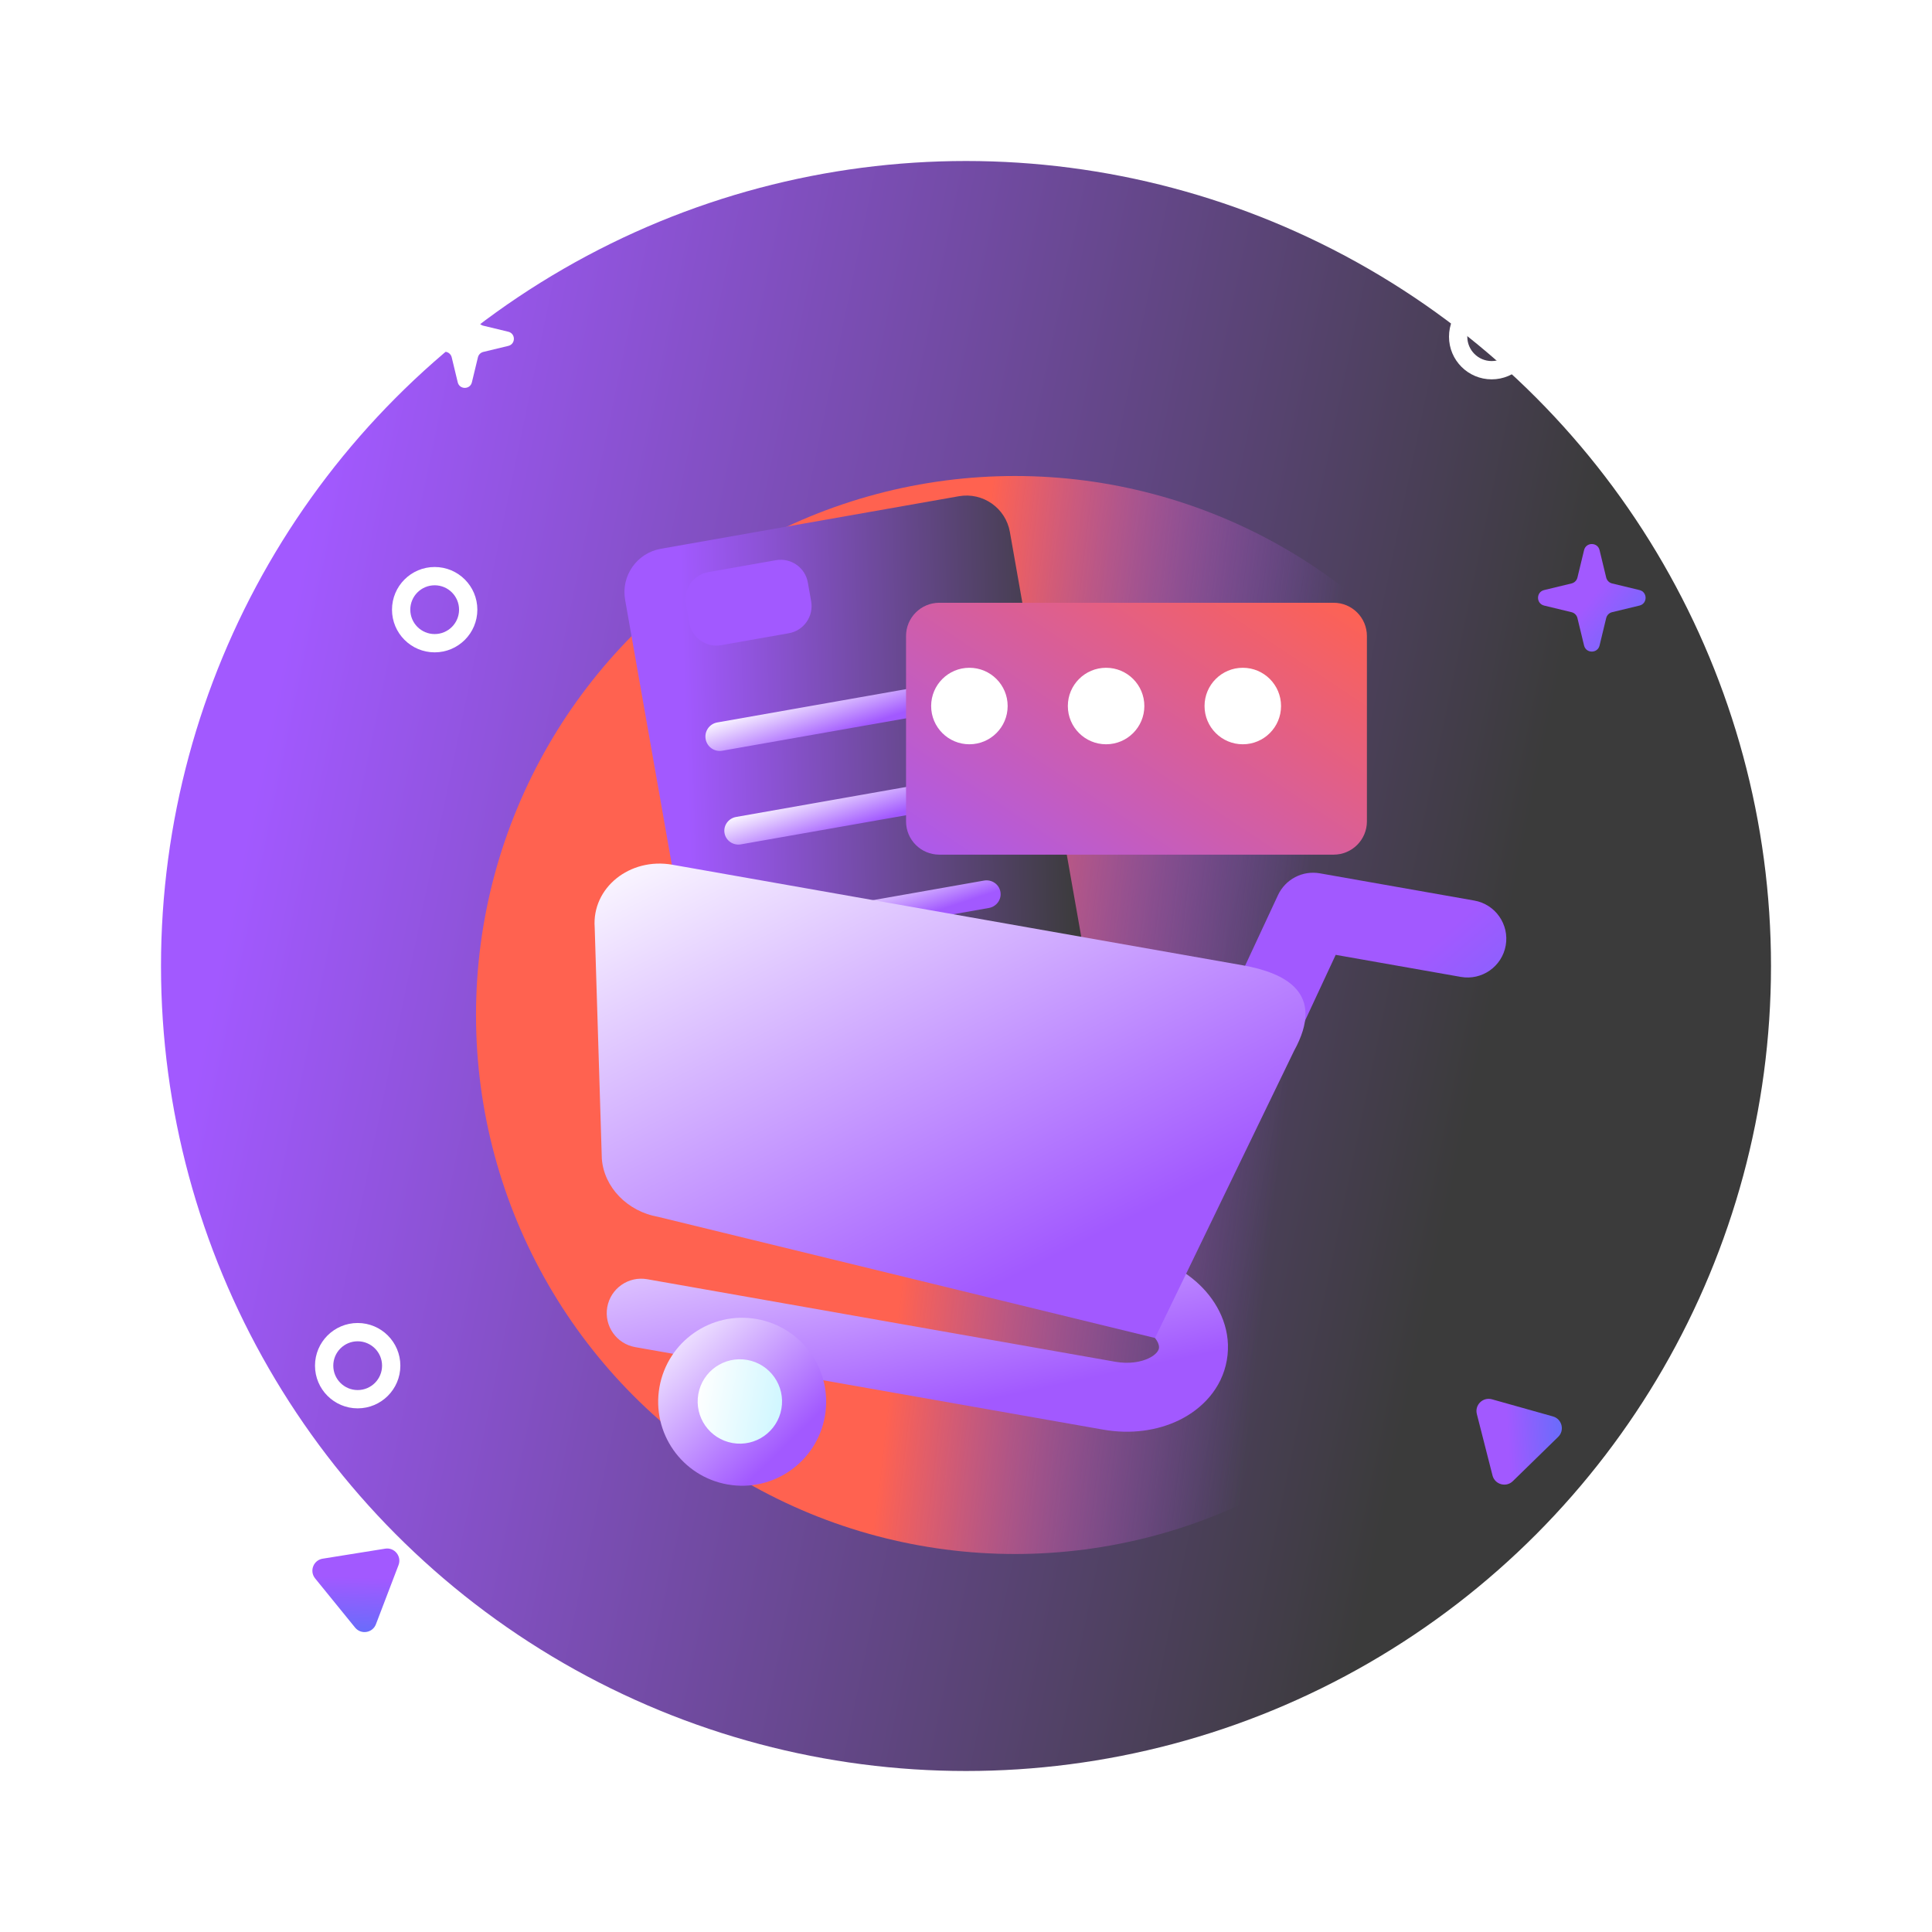 <svg width="320" height="320" viewBox="0 0 320 320" fill="none" xmlns="http://www.w3.org/2000/svg" xmlns:xlink="http://www.w3.org/1999/xlink">
<circle cx="160" cy="160" r="133.333" fill="url(#pf_0_i_1_5335;1962_7057;1618_16212;1617_11659)"/>
<g filter="url(#filterI1_5335;1962_7057;1618_16212;1617_11660)">
<circle cx="168.116" cy="168.116" r="89.275" fill="url(#pf_0_i_1_5335;1962_7057;1618_16212;1617_11661)"/>
</g>
<path d="M71.996,105.02C74.227,105.02 76.035,103.212 76.035,100.981C76.035,98.751 74.227,96.942 71.996,96.942C69.765,96.942 67.957,98.751 67.957,100.981C67.957,103.212 69.765,105.02 71.996,105.02ZM71.996,108.05C75.9,108.05 79.064,104.885 79.064,100.981C79.064,97.078 75.9,93.913 71.996,93.913C68.092,93.913 64.928,97.078 64.928,100.981C64.928,104.885 68.092,108.05 71.996,108.05Z" clip-rule="evenodd" fill-rule="evenodd" fill="#FFFFFF"/>
<path d="M59.242,230.238C61.473,230.238 63.281,228.429 63.281,226.198C63.281,223.968 61.473,222.16 59.242,222.16C57.012,222.16 55.203,223.968 55.203,226.198C55.203,228.429 57.012,230.238 59.242,230.238ZM59.242,233.267C63.146,233.267 66.311,230.102 66.311,226.198C66.311,222.294 63.146,219.13 59.242,219.13C55.339,219.13 52.174,222.294 52.174,226.198C52.174,230.102 55.339,233.267 59.242,233.267Z" clip-rule="evenodd" fill-rule="evenodd" fill="#FFFFFF"/>
<path d="M247.068,59.803C249.299,59.803 251.107,57.995 251.107,55.764C251.107,53.533 249.299,51.725 247.068,51.725C244.837,51.725 243.03,53.533 243.03,55.764C243.03,57.995 244.837,59.803 247.068,59.803ZM247.068,62.832C250.972,62.832 254.137,59.668 254.137,55.764C254.137,51.86 250.972,48.696 247.068,48.696C243.164,48.696 240,51.86 240,55.764C240,59.668 243.164,62.832 247.068,62.832Z" clip-rule="evenodd" fill-rule="evenodd" fill="#FFFFFF"/>
<path d="M75.815,48.914C76.112,47.684 77.863,47.684 78.16,48.914L79.16,53.057C79.266,53.496 79.61,53.84 80.049,53.946L84.192,54.946C85.422,55.243 85.422,56.994 84.192,57.291L80.049,58.29C79.61,58.397 79.266,58.74 79.16,59.18L78.16,63.322C77.863,64.553 76.112,64.553 75.815,63.322L74.816,59.18C74.709,58.74 74.366,58.397 73.926,58.29L69.784,57.291C68.553,56.994 68.553,55.243 69.784,54.946L73.926,53.946C74.366,53.84 74.709,53.496 74.816,53.057L75.815,48.914Z" fill="#FFFFFF"/>
<path d="M262.37,91.12C262.695,89.771 264.613,89.771 264.939,91.12L266.036,95.661C266.152,96.143 266.529,96.519 267.01,96.636L271.55,97.732C272.9,98.057 272.9,99.976 271.55,100.302L267.01,101.398C266.529,101.514 266.152,101.891 266.036,102.373L264.939,106.913C264.613,108.262 262.695,108.262 262.37,106.913L261.273,102.373C261.157,101.891 260.78,101.514 260.298,101.398L255.758,100.302C254.409,99.976 254.409,98.057 255.758,97.732L260.298,96.636C260.78,96.519 261.157,96.143 261.273,95.661L262.37,91.12Z" fill="url(#pf_0_i_1_5335;1962_7057;1618_16212;1617_11666)"/>
<path d="M63.804,256.507C65.339,256.262 66.565,257.769 66.01,259.222L62.266,269.025C61.712,270.477 59.793,270.785 58.813,269.578L52.195,261.434C51.214,260.228 51.907,258.412 53.443,258.167L63.804,256.507Z" fill="url(#pf_0_i_1_5335;1962_7057;1618_16212;1617_11667)"/>
<path d="M244.612,234.211C244.228,232.703 245.619,231.347 247.115,231.767L257.219,234.606C258.714,235.027 259.195,236.91 258.082,237.995L250.573,245.325C249.46,246.411 247.59,245.885 247.205,244.379L244.612,234.211Z" fill="url(#pf_0_i_1_5335;1962_7057;1618_16212;1617_11668)"/>
<g filter="url(#filterI1_5335;1962_7057;1618_16212;1617_11669)">
<path d="M230.755,262.569C230.755,269.723 196.82,275.521 154.96,275.521C113.1,275.521 79.166,269.723 79.166,262.569C79.166,255.416 113.1,249.617 154.96,249.617C196.82,249.617 230.755,255.416 230.755,262.569Z" fill="url(#pf_0_i_1_5335;1962_7057;1618_16212;1617_11670)"/>
</g>
<g filter="url(#filterI1_5335;1962_7057;1618_16212;1617_11671)">
<path d="M156.435,76.627L107.068,85.332C103.102,86.031 100.454,89.813 101.154,93.779L113.595,164.34C114.295,168.306 118.077,170.954 122.043,170.254L171.409,161.55C175.375,160.851 178.023,157.069 177.324,153.103L164.882,82.542C164.182,78.576 160.4,75.928 156.435,76.627Z" fill="url(#pf_0_i_1_5335;1962_7057;1618_16212;1617_11672)"/>
</g>
<path d="M157.149,112.899L118.801,119.661C117.509,119.888 116.647,121.12 116.875,122.411L116.876,122.419C117.104,123.71 118.335,124.572 119.626,124.345L157.976,117.583C159.266,117.355 160.129,116.124 159.902,114.832L159.9,114.825C159.672,113.533 158.441,112.671 157.149,112.899Z" fill="url(#pf_0_i_1_5335;1962_7057;1618_16212;1617_11673)"/>
<path d="M162.983,145.852L124.964,152.556C123.684,152.782 122.825,153.979 123.045,155.23L123.046,155.238C123.267,156.489 124.484,157.32 125.764,157.094L163.783,150.39C165.064,150.164 165.922,148.968 165.702,147.717L165.701,147.709C165.48,146.458 164.263,145.626 162.983,145.852Z" fill="url(#pf_0_i_1_5335;1962_7057;1618_16212;1617_11674)"/>
<path d="M159.943,128.61L121.924,135.314C120.643,135.54 119.784,136.737 120.005,137.988L120.006,137.996C120.227,139.247 121.444,140.078 122.724,139.852L160.743,133.148C162.023,132.922 162.883,131.725 162.662,130.474L162.661,130.467C162.44,129.216 161.223,128.385 159.943,128.61Z" fill="url(#pf_0_i_1_5335;1962_7057;1618_16212;1617_11675)"/>
<path d="M128.519,92.785L117.313,94.761C114.83,95.199 113.173,97.566 113.611,100.049L114.159,103.159C114.597,105.641 116.964,107.298 119.446,106.861L130.653,104.885C133.135,104.447 134.793,102.08 134.355,99.597L133.806,96.487C133.369,94.005 131.002,92.348 128.519,92.785Z" fill="#A259FF"/>
<g filter="url(#filterI1_5335;1962_7057;1618_16212;1617_11677)">
<path d="M215.267,96.085L149.953,96.085C146.909,96.085 144.442,98.552 144.442,101.596L144.442,132.296C144.442,135.339 146.909,137.806 149.953,137.806L215.267,137.806C218.311,137.806 220.778,135.339 220.778,132.296L220.778,101.596C220.778,98.552 218.311,96.085 215.267,96.085Z" fill="url(#pf_0_i_1_5335;1962_7057;1618_16212;1617_11678)"/>
</g>
<path d="M160.562,123.276C164.061,123.276 166.899,120.439 166.899,116.94C166.899,113.441 164.061,110.605 160.562,110.605C157.063,110.605 154.227,113.441 154.227,116.94C154.227,120.439 157.063,123.276 160.562,123.276Z" fill="#FFFFFF"/>
<path d="M183.204,123.276C186.704,123.276 189.54,120.439 189.54,116.94C189.54,113.441 186.704,110.605 183.204,110.605C179.705,110.605 176.868,113.441 176.868,116.94C176.868,120.439 179.705,123.276 183.204,123.276Z" fill="#FFFFFF"/>
<path d="M205.846,123.276C209.345,123.276 212.181,120.439 212.181,116.94C212.181,113.441 209.345,110.605 205.846,110.605C202.347,110.605 199.51,113.441 199.51,116.94C199.51,120.439 202.347,123.276 205.846,123.276Z" fill="#FFFFFF"/>
<path d="M148.658,206.393C149.205,203.287 152.166,201.214 155.272,201.761L187.897,207.514C192.355,208.3 196.384,210.37 199.24,213.361C202.094,216.35 204.028,220.599 203.199,225.304C202.369,230.009 199.098,233.341 195.395,235.176C191.688,237.011 187.193,237.581 182.734,236.795L105.213,223.126C102.107,222.578 100.034,219.616 100.581,216.511C101.129,213.405 104.09,211.332 107.196,211.879L184.718,225.549C187.03,225.956 189.02,225.589 190.327,224.942C191.635,224.294 191.904,223.601 191.953,223.322C192.001,223.043 191.987,222.302 190.981,221.247C189.975,220.194 188.229,219.169 185.914,218.761L153.155,211.845C150.05,211.297 148.109,209.498 148.658,206.393Z" clip-rule="evenodd" fill-rule="evenodd" fill="url(#pf_0_i_1_5335;1962_7057;1618_16212;1617_11682)"/>
<path d="M211.674,148.262C212.901,145.627 215.746,144.145 218.609,144.649L244.185,149.16C247.678,149.775 250.01,153.105 249.395,156.598C248.778,160.091 245.448,162.422 241.956,161.807L221.233,158.152L208.992,184.428C207.495,187.643 203.675,189.034 200.46,187.538C197.246,186.04 195.854,182.219 197.352,179.005L211.674,148.262Z" clip-rule="evenodd" fill-rule="evenodd" fill="url(#pf_0_i_1_5335;1962_7057;1618_16212;1617_11683)"/>
<path d="M120.51,245.873C128.076,247.207 135.29,242.155 136.625,234.589C137.958,227.023 132.907,219.809 125.341,218.475C117.775,217.14 110.56,222.193 109.226,229.758C107.892,237.324 112.944,244.538 120.51,245.873Z" fill="url(#pf_0_i_1_5335;1962_7057;1618_16212;1617_11684)"/>
<path d="M205.774,159.872L111.37,143.226C104.293,141.979 98.008,147.059 98.501,153.62L99.68,191.91C100.037,196.65 103.906,200.649 109.016,201.549L191.307,221.613L214.332,174.062C219.637,164.432 212.867,161.123 205.774,159.872Z" fill="url(#pf_0_i_1_5335;1962_7057;1618_16212;1617_11685)"/>
<path d="M121.33,239.01C125.131,239.68 128.756,237.142 129.426,233.342C130.096,229.541 127.558,225.916 123.757,225.245C119.956,224.575 116.331,227.113 115.661,230.915C114.991,234.716 117.529,238.34 121.33,239.01Z" fill="url(#pf_0_i_1_5335;1962_7057;1618_16212;1617_11686)"/>
<defs>
<linearGradient id="pf_0_i_1_5335;1962_7057;1618_16212;1617_11659" x1="63.865" y1="26.667" x2="267.389" y2="69.033" gradientUnits="userSpaceOnUse">
<stop stop-color="#A259FF"/>
<stop offset="1" stop-color="#3B3B3B"/>
</linearGradient>
<filter id="filterI1_5335;1962_7057;1618_16212;1617_11660" x="24.841" y="24.841" width="197.275" height="197.275" filterUnits="userSpaceOnUse" color-interpolation-filters="sRGB">
<feFlood flood-opacity="0" result="BackgroundImageFix"/>
<feBlend mode="normal" in="SourceGraphic" in2="BackgroundImageFix" result="shape"/>
<feGaussianBlur stdDeviation="27" result="0foregroundblur"/>
</filter>
<linearGradient id="pf_0_i_1_5335;1962_7057;1618_16212;1617_11661" x1="206.377" y1="240.386" x2="146.835" y2="233.599" gradientUnits="userSpaceOnUse">
<stop stop-color="#A259FF" stop-opacity="0"/>
<stop offset="1" stop-color="#FF6250"/>
</linearGradient>
<linearGradient id="pf_0_i_1_5335;1962_7057;1618_16212;1617_11666" x1="267.463" y1="94.068" x2="284.541" y2="107.482" gradientUnits="userSpaceOnUse">
<stop stop-color="#A259FF"/>
<stop offset="1" stop-color="#377DF7"/>
</linearGradient>
<linearGradient id="pf_0_i_1_5335;1962_7057;1618_16212;1617_11667" x1="65.387" y1="261.479" x2="64.817" y2="278.472" gradientUnits="userSpaceOnUse">
<stop stop-color="#A259FF"/>
<stop offset="1" stop-color="#377DF7"/>
</linearGradient>
<linearGradient id="pf_0_i_1_5335;1962_7057;1618_16212;1617_11668" x1="249.42" y1="232.183" x2="266.394" y2="231.209" gradientUnits="userSpaceOnUse">
<stop stop-color="#A259FF"/>
<stop offset="1" stop-color="#377DF7"/>
</linearGradient>
<filter id="filterI1_5335;1962_7057;1618_16212;1617_11669" x="58.479" y="228.93" width="117.169" height="54.327" filterUnits="userSpaceOnUse" color-interpolation-filters="sRGB">
<feFlood flood-opacity="0" result="BackgroundImageFix"/>
<feBlend mode="normal" in="SourceGraphic" in2="BackgroundImageFix" result="shape"/>
<feGaussianBlur stdDeviation="10.344" result="0foregroundblur"/>
</filter>
<radialGradient id="pf_0_i_1_5335;1962_7057;1618_16212;1617_11670" cx="0" cy="0" r="1" gradientUnits="userSpaceOnUse" gradientTransform="matrix(0 6.476 -37.897 0 77.48 131.285)">
<stop stop-color="#2B2B2B"/>
<stop offset="1" stop-color="#2B2B2B" stop-opacity="0"/>
</radialGradient>
<filter id="filterI1_5335;1962_7057;1618_16212;1617_11671" x="101.042" y="76.515" width="40.582" height="52.49" filterUnits="userSpaceOnUse" color-interpolation-filters="sRGB">
<feFlood flood-opacity="0" result="BackgroundImageFix"/>
<feBlend mode="normal" in="SourceGraphic" in2="BackgroundImageFix" result="shape"/>
<feColorMatrix in="SourceAlpha" type="matrix" values="0 0 0 0 0 0 0 0 0 0 0 0 0 0 0 0 0 0 127 0" result="hardAlpha"/>
<feMorphology radius="0" operator="erode" in="SourceAlpha" result="0innershadow"/>
<feOffset dx="2.385" dy="5.564"/>
<feGaussianBlur stdDeviation="5.961"/>
<feComposite in2="hardAlpha" operator="arithmetic" k2="-1" k3="1"/>
<feColorMatrix type="matrix" values="0 0 0 0 0.106 0 0 0 0 0.467 0 0 0 0 0.545 0 0 0 0.15 0"/>
<feBlend mode="normal" in2="shape" result="0innershadow"/>
</filter>
<linearGradient id="pf_0_i_1_5335;1962_7057;1618_16212;1617_11672" x1="110.205" y1="84.778" x2="174.409" y2="82.8" gradientUnits="userSpaceOnUse">
<stop stop-color="#A259FF"/>
<stop offset="1" stop-color="#3B3B3B"/>
</linearGradient>
<linearGradient id="pf_0_i_1_5335;1962_7057;1618_16212;1617_11673" x1="151.387" y1="117.378" x2="147.172" y2="104.886" gradientUnits="userSpaceOnUse">
<stop stop-color="#A259FF"/>
<stop offset="0.667" stop-color="#FFFFFF"/>
</linearGradient>
<linearGradient id="pf_0_i_1_5335;1962_7057;1618_16212;1617_11674" x1="157.257" y1="150.218" x2="153.212" y2="138.095" gradientUnits="userSpaceOnUse">
<stop stop-color="#A259FF"/>
<stop offset="0.667" stop-color="#FFFFFF"/>
</linearGradient>
<linearGradient id="pf_0_i_1_5335;1962_7057;1618_16212;1617_11675" x1="154.216" y1="132.976" x2="150.172" y2="120.853" gradientUnits="userSpaceOnUse">
<stop stop-color="#A259FF"/>
<stop offset="0.667" stop-color="#FFFFFF"/>
</linearGradient>
<filter id="filterI1_5335;1962_7057;1618_16212;1617_11677" x="144.442" y="96.085" width="43.794" height="24.611" filterUnits="userSpaceOnUse" color-interpolation-filters="sRGB">
<feFlood flood-opacity="0" result="BackgroundImageFix"/>
<feBlend mode="normal" in="SourceGraphic" in2="BackgroundImageFix" result="shape"/>
<feColorMatrix in="SourceAlpha" type="matrix" values="0 0 0 0 0 0 0 0 0 0 0 0 0 0 0 0 0 0 127 0" result="hardAlpha"/>
<feMorphology radius="0" operator="erode" in="SourceAlpha" result="0innershadow"/>
<feOffset dx="5.626" dy="3.751"/>
<feGaussianBlur stdDeviation="6.095"/>
<feComposite in2="hardAlpha" operator="arithmetic" k2="-1" k3="1"/>
<feColorMatrix type="matrix" values="0 0 0 0 0.106 0 0 0 0 0.467 0 0 0 0 0.545 0 0 0 0.09 0"/>
<feBlend mode="normal" in2="shape" result="0innershadow"/>
</filter>
<linearGradient id="pf_0_i_1_5335;1962_7057;1618_16212;1617_11678" x1="144.442" y1="147.179" x2="191.416" y2="76.679" gradientUnits="userSpaceOnUse">
<stop stop-color="#A259FF"/>
<stop offset="1" stop-color="#FF6250"/>
</linearGradient>
<linearGradient id="pf_0_i_1_5335;1962_7057;1618_16212;1617_11682" x1="181.664" y1="228.065" x2="165.56" y2="152.482" gradientUnits="userSpaceOnUse">
<stop stop-color="#A259FF"/>
<stop offset="0.667" stop-color="#FFFFFF"/>
</linearGradient>
<linearGradient id="pf_0_i_1_5335;1962_7057;1618_16212;1617_11683" x1="235.339" y1="157.891" x2="272.511" y2="201.157" gradientUnits="userSpaceOnUse">
<stop stop-color="#A259FF"/>
<stop offset="1" stop-color="#377DF7"/>
</linearGradient>
<linearGradient id="pf_0_i_1_5335;1962_7057;1618_16212;1617_11684" x1="130.04" y1="239.561" x2="98.266" y2="207.097" gradientUnits="userSpaceOnUse">
<stop stop-color="#A259FF"/>
<stop offset="0.667" stop-color="#FFFFFF"/>
</linearGradient>
<linearGradient id="pf_0_i_1_5335;1962_7057;1618_16212;1617_11685" x1="185.884" y1="202.469" x2="122.016" y2="75.14" gradientUnits="userSpaceOnUse">
<stop stop-color="#A259FF"/>
<stop offset="0.667" stop-color="#FFFFFF"/>
</linearGradient>
<linearGradient id="pf_0_i_1_5335;1962_7057;1618_16212;1617_11686" x1="114.641" y1="234.281" x2="134.472" y2="238.102" gradientUnits="userSpaceOnUse">
<stop stop-color="#FFFFFF"/>
<stop offset="1" stop-color="#BCF3FF"/>
</linearGradient>
</defs>
</svg>
